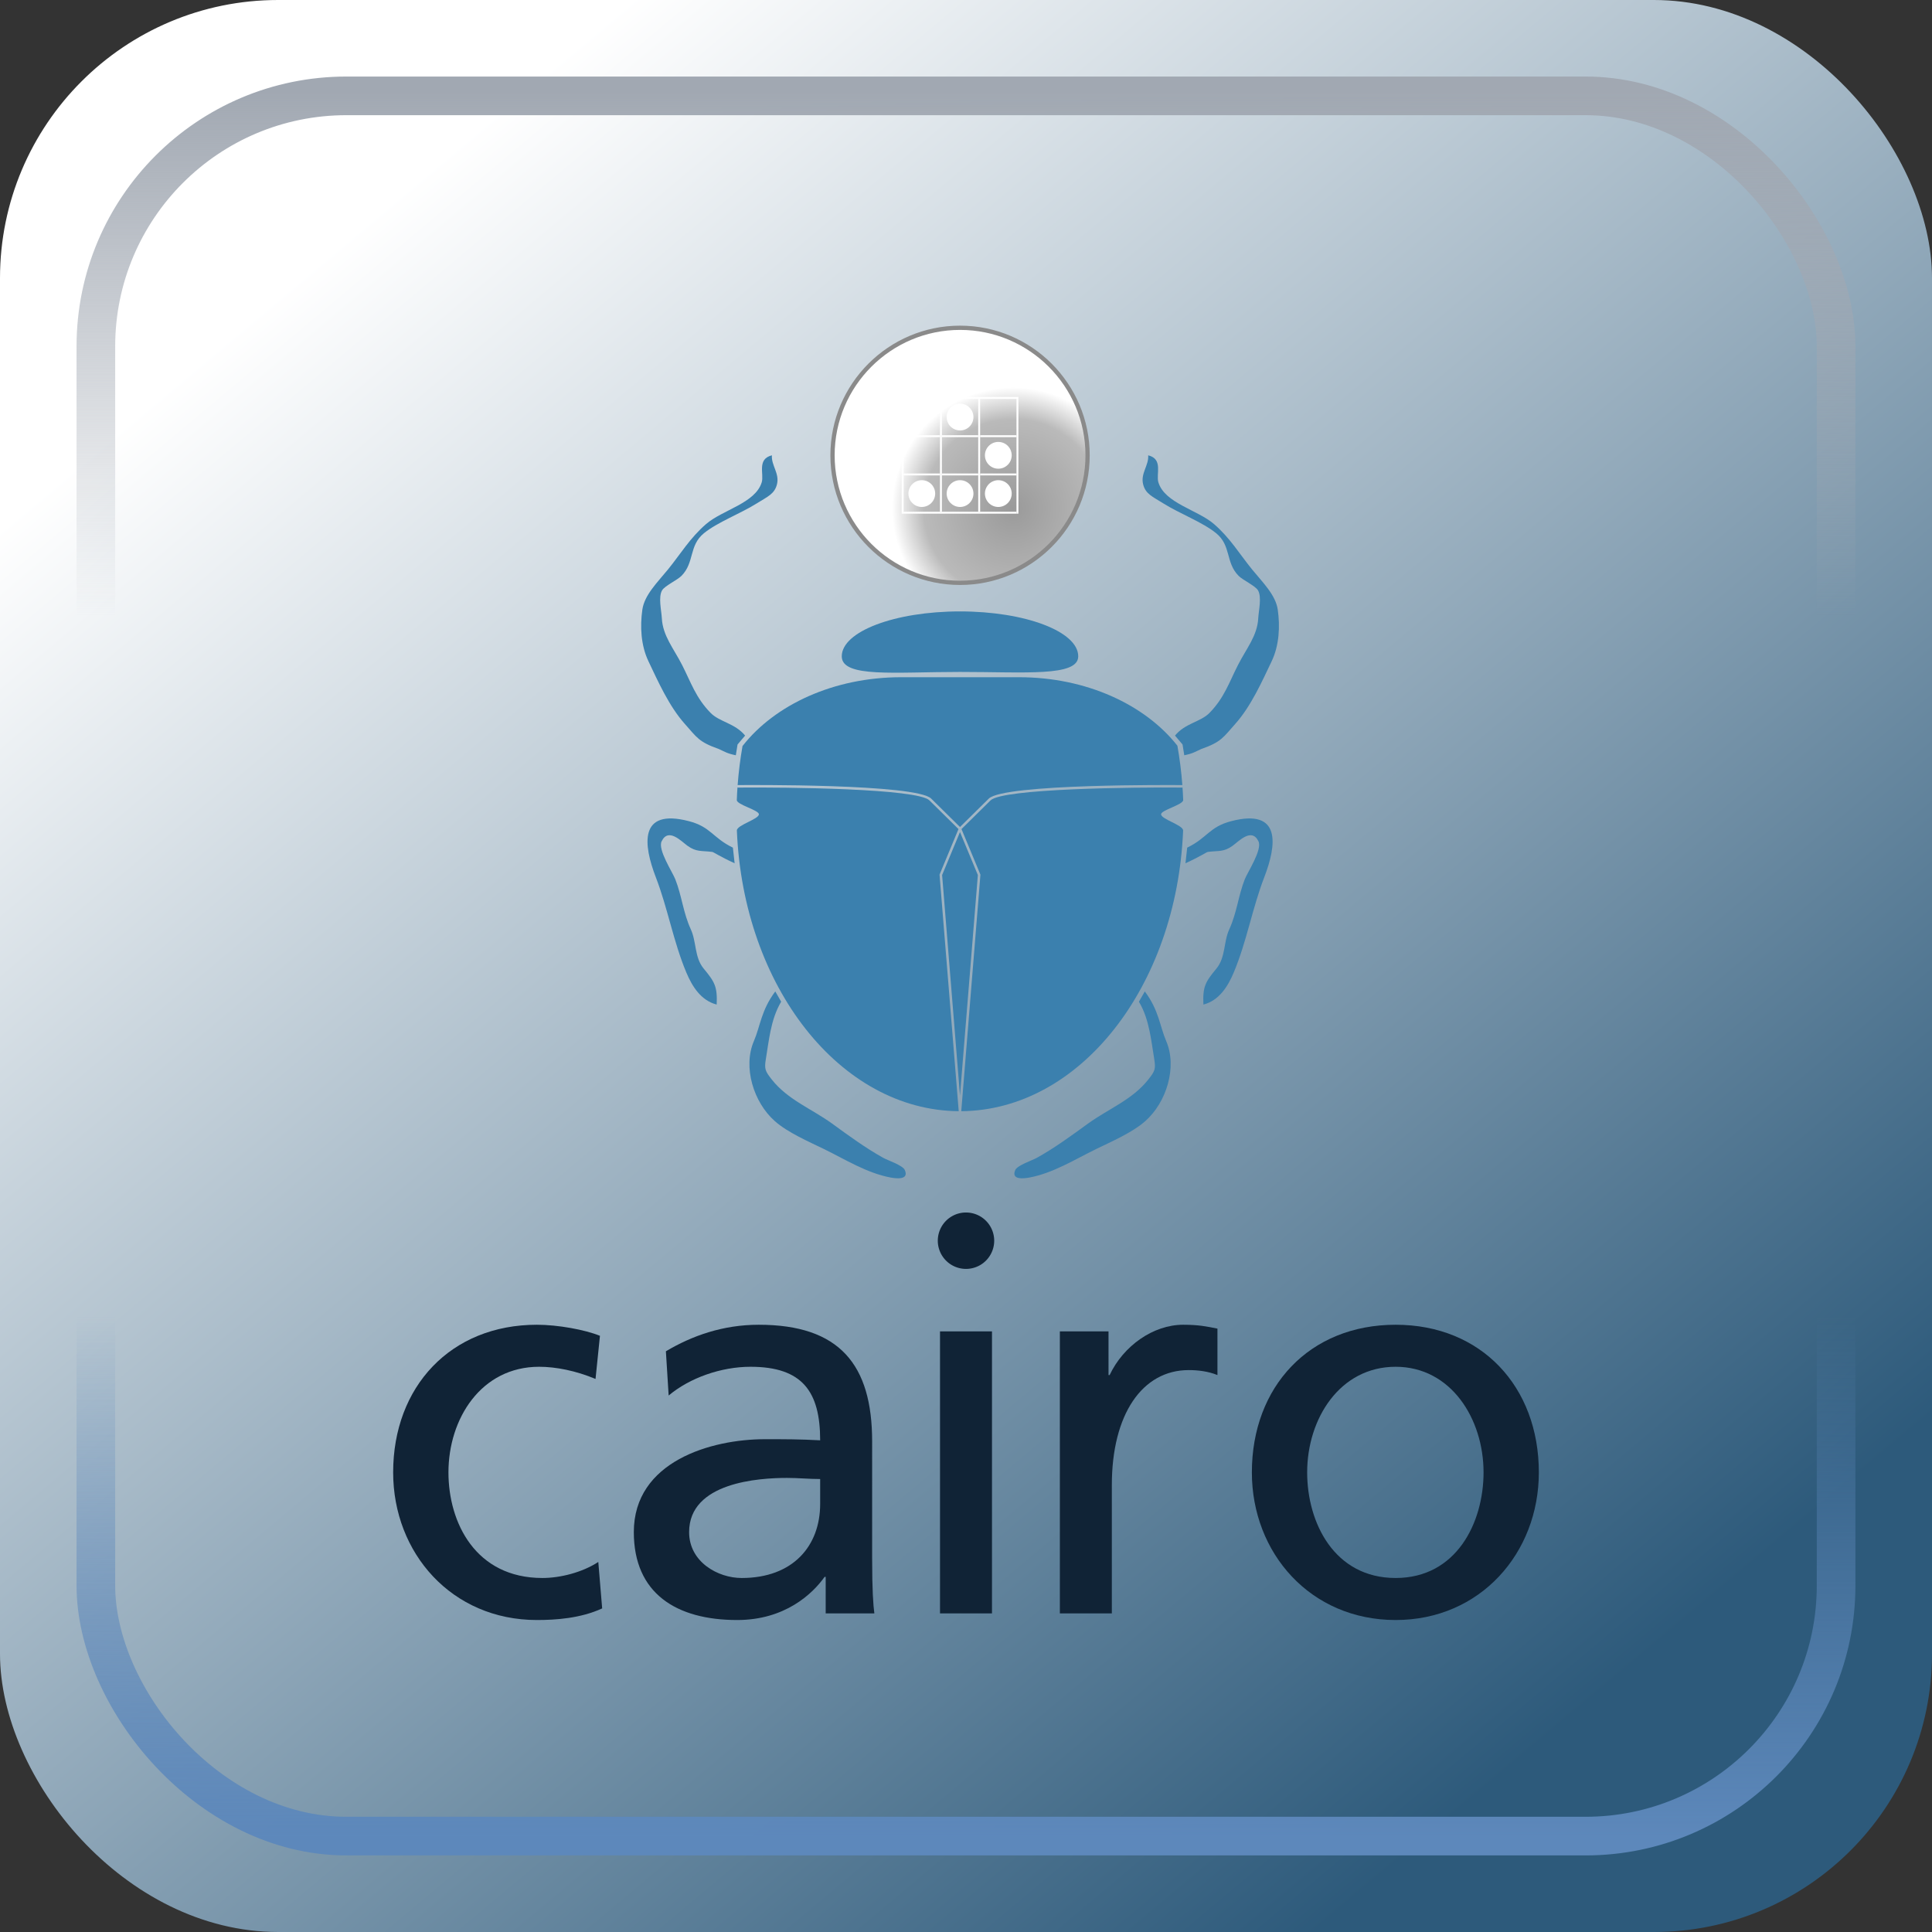 <?xml version="1.0" encoding="UTF-8" standalone="no"?>
<!-- Created with Inkscape (http://www.inkscape.org/) -->

<svg
   width="50mm"
   height="50mm"
   viewBox="0 0 50 50"
   version="1.1"
   id="svg1"
   xml:space="preserve"
   sodipodi:docname="Tauri_Box.svg"
   inkscape:version="1.4.2 (ebf0e940d0, 2025-05-08)"
   inkscape:export-filename="Cairo_Box.png"
   inkscape:export-xdpi="96"
   inkscape:export-ydpi="96"
   xmlns:inkscape="http://www.inkscape.org/namespaces/inkscape"
   xmlns:sodipodi="http://sodipodi.sourceforge.net/DTD/sodipodi-0.dtd"
   xmlns:xlink="http://www.w3.org/1999/xlink"
   xmlns="http://www.w3.org/2000/svg"
   xmlns:svg="http://www.w3.org/2000/svg"><rect x="0" y="0" width="50" height="50" fill="#333333" stroke="none"/><sodipodi:namedview
     id="namedview1"
     pagecolor="#ffffff"
     bordercolor="#000000"
     borderopacity="0.25"
     inkscape:showpageshadow="2"
     inkscape:pageopacity="0.0"
     inkscape:pagecheckerboard="0"
     inkscape:deskcolor="#d1d1d1"
     inkscape:document-units="mm"
     inkscape:zoom="2.1870665"
     inkscape:cx="40.465161"
     inkscape:cy="148.37226"
     inkscape:window-width="2560"
     inkscape:window-height="1378"
     inkscape:window-x="0"
     inkscape:window-y="0"
     inkscape:window-maximized="1"
     inkscape:current-layer="layer1"><inkscape:page
       x="0"
       y="0"
       width="50"
       height="50"
       id="page2"
       margin="0"
       bleed="0" /></sodipodi:namedview><defs
     id="defs1"><linearGradient
       id="linearGradient5"><stop
         style="stop-color:#ffffff;stop-opacity:1;"
         offset="0.005"
         id="stop1" /><stop
         style="stop-color:#2d5a7b;stop-opacity:1;"
         offset="1"
         id="stop5" /></linearGradient><linearGradient
       id="linearGradient2"><stop
         style="stop-color:#a1a8b2;stop-opacity:1;"
         offset="0"
         id="stop2" /><stop
         style="stop-color:#a1a8b2;stop-opacity:0;"
         offset="0.3"
         id="stop4" /><stop
         style="stop-color:#5d88bb;stop-opacity:0;"
         offset="0.7"
         id="stop17" /><stop
         style="stop-color:#5d88bb;stop-opacity:1;"
         offset="0.998"
         id="stop3" /></linearGradient><linearGradient
       xlink:href="#linearGradient2"
       id="linearGradient9"
       x1="25"
       y1="2.364"
       x2="25"
       y2="47.636"
       gradientUnits="userSpaceOnUse" /><linearGradient
       xlink:href="#linearGradient5"
       id="linearGradient1"
       x1="8.93"
       y1="5.849"
       x2="41.07"
       y2="44.151"
       gradientUnits="userSpaceOnUse" /><radialGradient
       id="grd"
       r="60"
       gradientUnits="userSpaceOnUse"><stop
         offset="0"
         stop-color="#9a9a9a"
         id="stop26" /><stop
         offset="0.70"
         stop-color="#bababa"
         id="stop27" /><stop
         offset="0.95"
         stop-color="#fff"
         id="stop28" /></radialGradient><g
       id="cts"
       transform="translate(0,-82)"><g
         transform="scale(0.106)"
         id="g1544"><g
           transform="translate(-1139,-208.5)"
           id="g1542"><path
             transform="translate(65)"
             d="M 412,433 C 385,422 336,413 298,413 142,413 38,525 38,680 c 0,146 106,267 260,267 34,0 79,-3 118,-21 l -7,-84 c -29,19 -69,29 -101,29 -121,0 -170,-100 -170,-191 0,-97 59,-191 164,-191 30,0 66,7 102,22 l 8,-78"
             id="path1532" /><path
             transform="translate(492.25)"
             d="m 109,541 c 38,-32 95,-52 148,-52 94,0 126,45 126,133 -37,-2 -63,-2 -100,-2 -97,0 -237,40 -237,168 0,111 77,159 187,159 86,0 136,-47 158,-78 h 2 v 66 h 88 c -2,-15 -4,-42 -4,-100 V 624 c 0,-139 -59,-211 -205,-211 -65,0 -121,20 -168,48 l 5,80 m 274,196 c 0,76 -49,134 -142,134 -43,0 -95,-29 -95,-83 0,-90 126,-98 177,-98 20,0 40,2 60,2 v 45"
             id="path1534" /><path
             transform="translate(1000)"
             d="m 92,935 h 94 V 425 H 92 V 935 M 88,261 a 51,51 0 1 1 102,0 51,51 0 1 1 -102,0"
             id="path1536" /><path
             transform="translate(1228.75)"
             d="m 80,935 h 94 V 703 c 0,-128 55,-208 139,-208 16,0 35,2 52,9 v -84 c -20,-4 -34,-7 -62,-7 -54,0 -108,38 -133,91 h -2 V 425 H 80 v 510"
             id="path1538" /><path
             transform="translate(1610)"
             d="M 46,680 C 46,826 152,947 306,947 459,947 565,826 565,680 565,525 461,413 306,413 150,413 46,525 46,680 m 100,0 c 0,-97 59,-191 160,-191 100,0 159,94 159,191 0,91 -49,191 -159,191 C 195,871 146,771 146,680"
             id="path1540" /></g></g></g><radialGradient
       inkscape:collect="always"
       xlink:href="#grd"
       id="radialGradient29"
       gradientUnits="userSpaceOnUse"
       r="60" /></defs><g
     id="layer1"><rect
       style="font-variation-settings:normal;vector-effect:none;fill:url(#linearGradient1);stroke:none;stroke-width:0.261;stroke-linecap:butt;stroke-linejoin:miter;stroke-miterlimit:4;stroke-dasharray:none;stroke-dashoffset:0;stroke-opacity:1;-inkscape-stroke:none;stop-color:#000000"
       id="rect1-18"
       width="50"
       height="50"
       x="0"
       y="-4.4408921e-16"
       rx="7.198"
       ry="7.198" /><rect
       style="fill:none;fill-opacity:1;stroke:url(#linearGradient9);stroke-width:1;stroke-dasharray:none"
       id="rect1-1"
       width="45.037"
       height="45.037"
       x="2.481"
       y="2.481"
       rx="6.484"
       ry="6.484" /><g
       id="g69"><g
         id="use59"
         transform="matrix(0.265,0,0,0.265,110.077,19.799)"><g
           transform="matrix(1.07,0,0,1.07,-352.763,40.33)"
           id="g13"><g
             id="use13"
             transform="scale(0.194)"><g
               id="use15"
               transform="translate(150,-340)"><circle
                 r="60"
                 fill="url(#grd)"
                 id="circle17"
                 cx="0"
                 cy="0"
                 style="fill:url(#radialGradient29)" /><g
                 transform="translate(-61,-61)"
                 id="g27"><path
                   fill="#8a8a8a"
                   d="m 0,61 c 0,33.636 27.364,61 61,61 33.636,0 61,-27.364 61,-61 C 122,27.364 94.636,0 61,0 27.364,0 0,27.364 0,61 Z m 2,0 C 2,28.467 28.467,2 61,2 93.532,2 120,28.467 120,61 120,93.533 93.532,120 61,120 28.467,120 2,93.533 2,61 Z"
                   id="path27" /></g><g
                 id="use27"
                 transform="scale(9)"><g
                   fill="#ffffff"
                   id="g41"><rect
                     x="-2.95"
                     y="-3.05"
                     width="6"
                     height="0.1"
                     id="rect29" /><rect
                     x="2.95"
                     y="-2.95"
                     width="0.1"
                     height="6"
                     id="rect30" /><rect
                     x="-3.05"
                     y="2.95"
                     width="6"
                     height="0.1"
                     id="rect31" /><rect
                     x="-3.05"
                     y="-3.05"
                     width="0.1"
                     height="6"
                     id="rect32" /><rect
                     x="-1.05"
                     y="-2.95"
                     width="0.1"
                     height="5.9"
                     id="rect33" /><rect
                     x="0.95"
                     y="-2.95"
                     width="0.1"
                     height="5.9"
                     id="rect34" /><rect
                     x="-2.95"
                     y="-1.05"
                     width="1.9"
                     height="0.1"
                     id="rect35" /><rect
                     x="-0.95"
                     y="-1.05"
                     width="1.9"
                     height="0.1"
                     id="rect36" /><rect
                     x="1.05"
                     y="-1.05"
                     width="1.9"
                     height="0.1"
                     id="rect37" /><rect
                     x="-2.95"
                     y="0.95"
                     width="1.9"
                     height="0.1"
                     id="rect38" /><rect
                     x="-0.95"
                     y="0.95"
                     width="1.9"
                     height="0.1"
                     id="rect39" /><rect
                     x="1.05"
                     y="0.95"
                     width="1.9"
                     height="0.1"
                     id="rect40" /></g><g
                   fill="#ffffff"
                   id="g45"><circle
                     cy="-2"
                     r="0.7"
                     id="circle41"
                     cx="0" /><circle
                     cx="2"
                     r="0.7"
                     id="circle42"
                     cy="0" /><circle
                     cx="-2"
                     cy="2"
                     r="0.7"
                     id="circle43" /><circle
                     cy="2"
                     r="0.7"
                     id="circle44"
                     cx="0" /><circle
                     cx="2"
                     cy="2"
                     r="0.7"
                     id="circle45" /></g></g></g><g
               id="use16"
               fill="#3b80ae"
               transform="translate(150,-170)"><g
                 transform="translate(-150,-170)"
                 id="g62"><path
                   d="m 205.599,94.567 c 0,-11.668 -24.914,-21.129 -55.628,-21.129 -30.723,0 -55.624,9.46 -55.624,21.129 0,10.203 24.901,7.346 55.624,7.346 30.714,0 55.628,2.32 55.628,-7.346 z"
                   id="path47" /><path
                   d="m 136.423,161.506 c 0,0 12.751,12.577 13.547,13.362 2.262,-2.232 13.545,-13.362 13.545,-13.362 7.135,-7.036 87.111,-6.399 91.066,-6.363 -0.469,-6.298 -1.254,-12.472 -2.325,-18.519 -15.183,-19.279 -42.811,-32.225 -74.485,-32.225 h -55.518 c -31.745,0 -59.439,13.011 -74.598,32.37 -1.054,6 -1.829,12.128 -2.296,18.374 3.962,-0.037 83.929,-0.673 91.064,6.363 z"
                   id="path48" /><path
                   d="m 149.97,301.187 c 2.005,-24.729 8.386,-103.483 8.405,-103.721 -0.09,-0.219 -6.478,-15.578 -8.405,-20.214 -1.936,4.655 -8.316,19.995 -8.408,20.214 0.02,0.238 6.403,78.992 8.408,103.721 z"
                   id="path49" /><path
                   d="m 140.403,197.149 8.862,-21.31 -13.686,-13.499 c -5.65,-5.573 -67.074,-6.235 -90.259,-6.019 l -0.006,-0.622 c -0.154,2.144 -0.271,4.302 -0.35,6.475 -0.076,2.207 10.392,4.706 10.392,6.717 0,2.319 -10.457,5.084 -10.359,7.631 2.993,73.349 48.53,131.631 104.372,132.048 l -9.02,-111.29 z"
                   id="path55" /><path
                   d="m 244.585,168.891 c 0,-2.011 10.467,-4.506 10.391,-6.715 -0.079,-2.174 -0.195,-4.332 -0.351,-6.479 l -0.004,0.624 c -23.186,-0.216 -84.608,0.445 -90.26,6.017 l -13.688,13.502 8.915,21.438 -9.017,111.29 c 55.854,-0.417 101.378,-58.698 104.373,-132.049 0.096,-2.543 -10.359,-5.31 -10.359,-7.628 z"
                   id="path56" /><path
                   d="m 44.506,141.12 c -4.135,-0.856 -4.895,-1.54 -7.935,-2.92 -9.59,-3.364 -10.376,-5.481 -16.08,-11.86 C 13.065,118.034 7.83,106.198 3.391,96.877 -0.185,89.352 -0.593,80.468 0.531,72.604 1.522,65.669 7.675,59.735 12.605,53.684 18.449,46.493 22.961,38.862 30.529,32.33 38.265,25.648 53.732,22.521 56.697,12.682 57.86,8.819 54.334,1.766 61.482,0 c -0.366,4.703 3.639,8.477 2.397,13.575 -1.129,4.627 -4.368,5.811 -9.611,9.099 -7.564,4.746 -18.366,8.779 -24.748,13.965 -7.175,5.827 -4.369,13.771 -10.569,20.057 -2.001,2.03 -7.901,4.706 -9.137,6.83 -1.861,3.199 -0.297,9.572 -0.116,13.12 0.425,8.284 5.588,14.244 9.555,22.045 4.152,8.141 6.429,15.409 13.411,22.519 4.183,4.262 11.429,4.802 16.21,10.647 l -3.555,4.186 z"
                   id="path57" /><path
                   d="m 43.94,191.922 -0.809,-7.346 C 33.625,179.997 32.792,174.804 22.393,172.11 -1.335,165.959 1.032,183.36 6.861,198.483 c 5.676,14.726 8.237,30.23 14.345,44.795 2.805,6.688 6.919,13.213 14.298,15.127 0.372,-8.435 -0.917,-10.651 -6.113,-16.919 -4.395,-5.293 -3.326,-12.548 -6.072,-18.504 -3.581,-7.804 -4.196,-15.646 -7.279,-23.502 -1.363,-3.479 -8.33,-13.966 -6.452,-17.861 3.183,-6.603 9.178,-0.083 12.179,2.077 4.218,3.036 6.467,2.223 11.681,2.898 0.593,0.079 3.557,2.162 10.492,5.328 z"
                   id="path58" /><path
                   d="m 65.839,257.063 -2.771,-4.837 c -6.68,8.928 -6.993,16.228 -10.056,23.347 -5.277,12.263 -0.157,28.851 9.854,37.676 6.052,5.375 15.907,9.618 23.122,13.136 10.035,4.892 20.113,11.286 31.336,13.396 2.482,0.466 8.798,1.295 6.693,-3.522 -0.975,-2.237 -8.091,-4.591 -10.146,-5.734 -8.312,-4.623 -16.377,-10.524 -24.142,-16.176 -9.498,-6.862 -20.843,-11.186 -28.311,-20.684 -3.054,-3.885 -3.544,-4.922 -2.816,-9.39 0.693,-4.263 1.344,-9.174 2.241,-13.439 1.012,-4.807 2.431,-9.458 4.996,-13.773 z"
                   id="path59" /><path
                   d="m 255.487,141.12 c 4.134,-0.856 4.896,-1.54 7.936,-2.92 9.583,-3.364 10.369,-5.481 16.071,-11.86 7.428,-8.306 12.661,-20.142 17.115,-29.463 3.574,-7.525 3.983,-16.409 2.86,-24.273 -0.992,-6.935 -7.157,-12.869 -12.087,-18.92 C 281.539,46.493 277.026,38.862 269.463,32.33 261.728,25.648 246.261,22.521 243.296,12.682 242.135,8.819 245.66,1.766 238.511,0 c 0.366,4.703 -3.637,8.477 -2.396,13.575 1.131,4.627 4.368,5.811 9.611,9.099 7.563,4.746 18.367,8.779 24.747,13.965 7.17,5.827 4.362,13.771 10.563,20.057 2.001,2.03 7.901,4.706 9.139,6.83 1.859,3.199 0.295,9.572 0.113,13.12 -0.424,8.284 -5.588,14.244 -9.553,22.045 -4.152,8.141 -6.431,15.409 -13.404,22.519 -4.184,4.262 -11.429,4.802 -16.211,10.647 l 3.556,4.186 z"
                   id="path60" /><path
                   d="m 256.053,191.922 0.81,-7.346 c 9.507,-4.579 10.34,-9.772 20.73,-12.466 23.741,-6.151 21.374,11.25 15.534,26.373 -5.676,14.726 -8.238,30.23 -14.347,44.795 -2.804,6.688 -6.911,13.213 -14.291,15.127 -0.371,-8.435 0.918,-10.651 6.113,-16.919 4.39,-5.293 3.319,-12.548 6.066,-18.504 3.58,-7.804 4.197,-15.646 7.278,-23.502 1.363,-3.479 8.33,-13.966 6.453,-17.861 -3.184,-6.603 -9.179,-0.083 -12.181,2.077 -4.217,3.036 -6.458,2.223 -11.672,2.898 -0.595,0.079 -3.56,2.162 -10.493,5.328 z"
                   id="path61" /><path
                   d="m 234.155,257.063 2.771,-4.837 c 6.679,8.928 6.991,16.228 10.057,23.347 5.274,12.263 0.154,28.851 -9.854,37.676 -6.055,5.375 -15.903,9.618 -23.117,13.136 -10.034,4.892 -20.127,11.286 -31.351,13.396 -2.481,0.466 -8.789,1.295 -6.691,-3.522 0.976,-2.237 8.092,-4.591 10.146,-5.734 8.312,-4.623 16.392,-10.524 24.155,-16.176 9.498,-6.862 20.838,-11.186 28.305,-20.684 3.055,-3.885 3.543,-4.922 2.818,-9.39 -0.696,-4.263 -1.346,-9.174 -2.244,-13.439 -1.013,-4.807 -2.432,-9.458 -4.995,-13.773 z"
                   id="path62" /></g></g></g></g></g><use
         xlink:href="#cts"
         transform="matrix(0.135,0,0,0.135,25,42.428)"
         id="use1565"
         style="fill:#102336;fill-opacity:1" /></g></g></svg>
